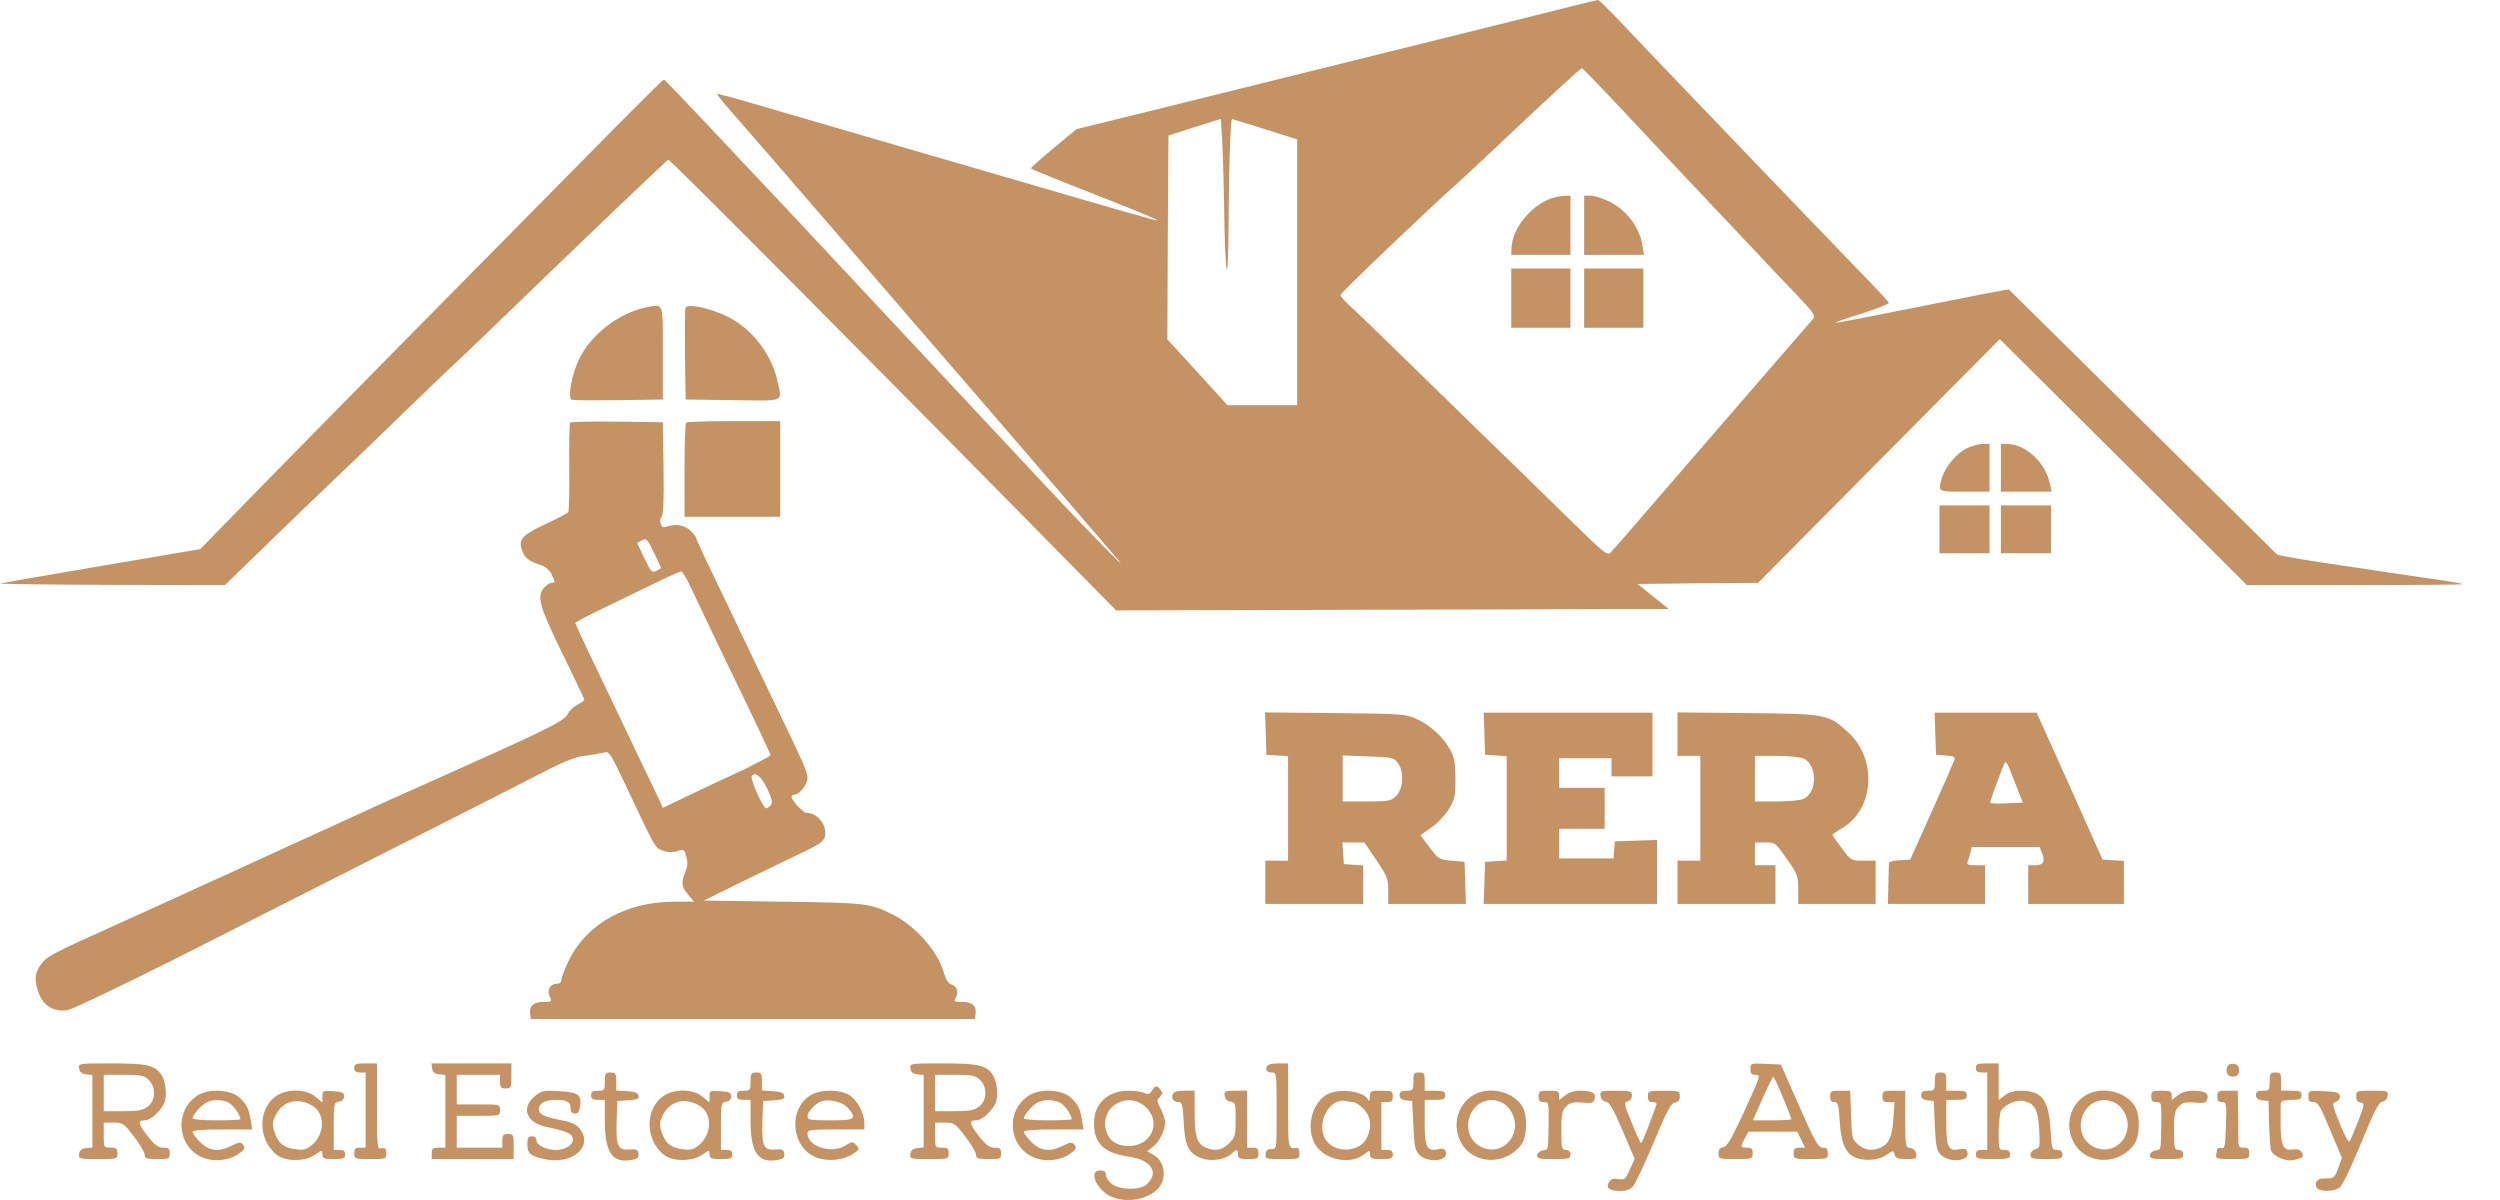 <svg width="50" height="24" viewBox="0 0 50 24" fill="none" xmlns="http://www.w3.org/2000/svg">
<path d="M31.409 0.132C30.863 0.273 25.469 1.608 22.973 2.228L21.529 2.583L21.074 2.961C20.823 3.17 20.618 3.353 20.618 3.366C20.614 3.38 21.188 3.612 21.889 3.886C22.591 4.159 23.155 4.391 23.146 4.405C23.128 4.419 22.613 4.273 20.135 3.549C19.812 3.453 18.682 3.125 17.63 2.82C16.578 2.514 15.412 2.173 15.038 2.064C14.665 1.954 14.35 1.872 14.341 1.877C14.337 1.886 14.428 2.004 14.546 2.141C14.669 2.278 15.562 3.307 16.537 4.437C17.507 5.562 18.414 6.61 18.541 6.76C19.224 7.543 22.094 10.882 22.386 11.224C22.581 11.456 21.762 10.623 21.087 9.903C20.322 9.083 19.179 7.862 15.835 4.286C14.446 2.806 13.298 1.59 13.28 1.59C13.262 1.59 12.747 2.1 12.137 2.719C11.526 3.339 9.659 5.229 7.991 6.919C6.324 8.609 4.748 10.217 4.484 10.491L4.006 10.982L2.047 11.315C0.972 11.497 0.052 11.657 0.002 11.67C-0.048 11.679 0.945 11.693 2.206 11.698L4.498 11.702L5.099 11.119C5.664 10.568 6.056 10.19 7.404 8.901C7.714 8.6 8.215 8.117 8.511 7.83C8.811 7.543 9.08 7.284 9.107 7.261C9.139 7.234 9.431 6.96 9.754 6.646C11.649 4.815 13.33 3.207 13.367 3.193C13.398 3.184 17.949 7.762 21.434 11.306L22.322 12.208L27.847 12.194L33.377 12.18L33.063 11.93L32.753 11.679L33.956 11.666L35.163 11.657L37.577 9.22L39.996 6.783L42.469 9.242L44.938 11.702H47.111C48.304 11.702 49.27 11.693 49.261 11.684C49.252 11.675 49.088 11.643 48.901 11.616C48.714 11.588 48.213 11.515 47.785 11.452C47.361 11.388 46.687 11.288 46.291 11.228C45.895 11.165 45.553 11.105 45.539 11.087C45.517 11.06 40.246 5.858 40.178 5.79C40.173 5.78 39.39 5.931 38.447 6.122C37.504 6.313 36.721 6.464 36.711 6.455C36.702 6.446 36.944 6.359 37.244 6.268C37.545 6.172 37.786 6.077 37.777 6.054C37.768 6.031 37.518 5.762 37.217 5.453C36.916 5.143 36.425 4.633 36.128 4.323C35.828 4.009 35.377 3.539 35.122 3.275C34.58 2.71 32.694 0.743 32.279 0.301C32.115 0.132 31.974 -0.004 31.96 6.91712e-05C31.947 6.91712e-05 31.696 0.059 31.409 0.132ZM32.525 2.282C33.004 2.792 33.737 3.576 34.165 4.027C34.589 4.478 35.072 4.988 35.236 5.161C35.4 5.339 35.709 5.667 35.928 5.89C36.261 6.241 36.315 6.313 36.265 6.373C36.233 6.409 35.586 7.156 34.826 8.035C34.069 8.91 33.19 9.926 32.876 10.29C32.562 10.655 32.27 10.992 32.225 11.037C32.147 11.124 32.12 11.101 31.309 10.308C30.854 9.862 30.12 9.142 29.678 8.719C29.241 8.29 28.512 7.584 28.061 7.142C27.61 6.701 27.146 6.25 27.027 6.145C26.904 6.036 26.809 5.926 26.809 5.899C26.809 5.858 28.626 4.127 29.154 3.658C29.214 3.608 29.537 3.307 29.87 2.993C30.995 1.931 31.614 1.362 31.637 1.362C31.651 1.362 32.052 1.777 32.525 2.282ZM24.481 4.05C24.504 5.639 24.563 5.881 24.572 4.437C24.577 3.403 24.608 2.41 24.64 2.382C24.64 2.378 24.936 2.469 25.296 2.583L25.943 2.788V5.448V8.104H25.246H24.549L23.948 7.443L23.347 6.787L23.356 4.746L23.369 2.71L23.893 2.542L24.417 2.378L24.44 2.747C24.454 2.947 24.472 3.535 24.481 4.05Z" fill="#C59363"/>
<path d="M31.013 3.972C30.599 4.127 30.239 4.583 30.23 4.97L30.225 5.097H30.817H31.409V4.505V3.913L31.286 3.918C31.214 3.918 31.095 3.945 31.013 3.972Z" fill="#C59363"/>
<path d="M31.683 4.505V5.097H32.28H32.881L32.849 4.911C32.785 4.523 32.516 4.177 32.138 4.009C32.025 3.959 31.879 3.913 31.81 3.913H31.683V4.505Z" fill="#C59363"/>
<path d="M30.225 5.963V6.555H30.817H31.409V5.963V5.37H30.817H30.225V5.963Z" fill="#C59363"/>
<path d="M31.683 5.963V6.555H32.275H32.867V5.963V5.37H32.275H31.683V5.963Z" fill="#C59363"/>
<path d="M12.916 6.15C12.369 6.259 11.795 6.71 11.567 7.215C11.431 7.512 11.353 7.963 11.431 7.994C11.463 8.008 11.882 8.008 12.369 8.004L13.257 7.99V7.056C13.257 6.013 13.28 6.077 12.916 6.15Z" fill="#C59363"/>
<path d="M13.708 6.159C13.699 6.191 13.695 6.614 13.699 7.102L13.713 7.99L14.66 8.003C15.722 8.017 15.64 8.049 15.553 7.639C15.453 7.152 15.13 6.692 14.697 6.414C14.369 6.204 13.754 6.045 13.708 6.159Z" fill="#C59363"/>
<path d="M11.399 8.454C11.39 8.477 11.381 8.878 11.385 9.347C11.39 9.821 11.381 10.222 11.367 10.24C11.353 10.263 11.144 10.372 10.902 10.486C10.429 10.709 10.36 10.791 10.447 11.023C10.502 11.165 10.574 11.219 10.789 11.292C10.898 11.324 10.984 11.392 11.025 11.474C11.107 11.638 11.112 11.657 11.034 11.657C10.998 11.657 10.934 11.698 10.884 11.752C10.729 11.925 10.784 12.121 11.249 13.073C11.49 13.565 11.686 13.98 11.686 13.993C11.686 14.012 11.622 14.057 11.549 14.094C11.472 14.135 11.385 14.217 11.358 14.276C11.294 14.412 11.03 14.549 9.158 15.387C7.682 16.048 7.418 16.166 6.857 16.426C6.671 16.512 6.343 16.663 6.129 16.758C5.915 16.854 5.559 17.018 5.331 17.123C5.108 17.227 4.726 17.401 4.489 17.51C4.252 17.615 3.892 17.779 3.692 17.874C3.491 17.965 2.876 18.243 2.325 18.494C1.022 19.081 0.945 19.122 0.817 19.291C0.69 19.459 0.681 19.628 0.785 19.888C0.886 20.134 1.091 20.243 1.355 20.202C1.451 20.184 2.425 19.719 3.523 19.168C4.616 18.612 6.447 17.688 7.586 17.109C8.725 16.535 10.06 15.856 10.547 15.606C11.267 15.232 11.485 15.137 11.709 15.114C11.859 15.096 12.027 15.064 12.082 15.05C12.178 15.018 12.205 15.064 12.442 15.556C13.125 17 13.093 16.945 13.244 17.009C13.339 17.045 13.431 17.054 13.526 17.027C13.685 16.982 13.681 16.977 13.731 17.155C13.758 17.246 13.749 17.337 13.708 17.437C13.617 17.651 13.626 17.733 13.763 17.892L13.881 18.034H13.485C12.538 18.034 11.75 18.466 11.39 19.182C11.303 19.359 11.23 19.541 11.23 19.587C11.23 19.642 11.198 19.674 11.144 19.674C11.007 19.674 10.934 19.792 10.993 19.924C11.044 20.034 11.039 20.038 10.87 20.038C10.67 20.038 10.579 20.12 10.602 20.275L10.615 20.38H15.057H19.498L19.512 20.275C19.534 20.12 19.443 20.038 19.243 20.038C19.079 20.038 19.07 20.029 19.115 19.951C19.184 19.847 19.138 19.719 19.024 19.687C18.97 19.674 18.919 19.592 18.878 19.459C18.76 19.031 18.314 18.521 17.858 18.293C17.398 18.066 17.352 18.056 15.672 18.034L14.077 18.011L14.806 17.651C15.207 17.455 15.745 17.196 15.999 17.073C16.378 16.895 16.473 16.831 16.496 16.736C16.551 16.512 16.359 16.257 16.127 16.257C16.063 16.257 15.831 16.007 15.831 15.934C15.831 15.911 15.858 15.893 15.89 15.893C15.99 15.893 16.15 15.688 16.15 15.56C16.15 15.433 16.072 15.264 15.376 13.82C15.171 13.392 14.925 12.882 14.829 12.681C14.733 12.481 14.492 11.971 14.287 11.547C14.082 11.128 13.918 10.768 13.918 10.75C13.918 10.732 13.868 10.668 13.804 10.609C13.69 10.5 13.512 10.472 13.339 10.531C13.262 10.559 13.235 10.545 13.212 10.468C13.194 10.413 13.203 10.358 13.23 10.34C13.267 10.317 13.28 10.03 13.271 9.374L13.257 8.445L12.337 8.432C11.832 8.427 11.408 8.436 11.399 8.454ZM13.13 11.415C13.039 11.461 13.021 11.443 12.888 11.165L12.743 10.86L12.838 10.805C12.929 10.759 12.948 10.777 13.08 11.055L13.226 11.361L13.13 11.415ZM13.79 11.693C14.3 12.773 14.524 13.233 14.852 13.911C15.057 14.335 15.262 14.768 15.307 14.868C15.353 14.968 15.398 15.064 15.407 15.087C15.421 15.105 15.357 15.15 15.275 15.187C15.193 15.228 15.093 15.278 15.057 15.301C15.02 15.323 14.856 15.405 14.692 15.478C14.528 15.551 14.141 15.733 13.827 15.884L13.257 16.157L13.203 16.034C13.171 15.97 12.989 15.588 12.797 15.187C12.606 14.786 12.351 14.253 12.232 14.002C12.114 13.752 11.9 13.306 11.759 13.014C11.617 12.718 11.504 12.467 11.504 12.458C11.504 12.445 11.745 12.317 12.041 12.176C12.333 12.035 12.802 11.807 13.075 11.675C13.353 11.538 13.599 11.429 13.622 11.429C13.649 11.429 13.722 11.547 13.79 11.693ZM15.344 15.774C15.439 15.979 15.457 16.052 15.416 16.102C15.389 16.139 15.344 16.166 15.321 16.166C15.262 16.166 15.002 15.583 15.034 15.524C15.098 15.424 15.221 15.519 15.344 15.774Z" fill="#C59363"/>
<path d="M13.722 8.454C13.704 8.468 13.69 8.901 13.69 9.411V10.336H14.646H15.603V9.379V8.422H14.678C14.168 8.422 13.736 8.436 13.722 8.454Z" fill="#C59363"/>
<path d="M39.326 8.969C39.117 9.083 38.907 9.333 38.839 9.557C38.757 9.839 38.743 9.834 39.29 9.834H39.791V9.356V8.878H39.645C39.563 8.882 39.422 8.923 39.326 8.969Z" fill="#C59363"/>
<path d="M40.018 9.356V9.834H40.524H41.034L41.002 9.693C40.916 9.251 40.515 8.878 40.132 8.878H40.018V9.356Z" fill="#C59363"/>
<path d="M38.789 10.586V11.065H39.29H39.791V10.586V10.108H39.29H38.789V10.586Z" fill="#C59363"/>
<path d="M40.018 10.586V11.065H40.519H41.02V10.586V10.108H40.519H40.018V10.586Z" fill="#C59363"/>
<path d="M25.315 14.672L25.328 15.096L25.547 15.109L25.761 15.123V16.171V17.214H25.533H25.306V17.647V18.079H26.285H27.264V17.697V17.309L27.073 17.296L26.877 17.282L26.863 17.064L26.85 16.849H27.068H27.287L27.529 17.205C27.747 17.528 27.765 17.578 27.765 17.815V18.079H28.54H29.319L29.305 17.656L29.291 17.237L29.032 17.214C28.781 17.191 28.767 17.182 28.59 16.945L28.408 16.704L28.622 16.553C28.74 16.476 28.9 16.307 28.972 16.189C29.095 15.989 29.109 15.934 29.109 15.579C29.109 15.264 29.086 15.15 29.009 15.005C28.877 14.754 28.608 14.504 28.335 14.381C28.116 14.28 28.057 14.276 26.704 14.262L25.301 14.248L25.315 14.672ZM27.952 15.251C28.084 15.415 28.07 15.774 27.925 15.916C27.82 16.02 27.784 16.029 27.333 16.029H26.854V15.569V15.109L27.36 15.128C27.825 15.141 27.87 15.15 27.952 15.251Z" fill="#C59363"/>
<path d="M29.688 14.672L29.701 15.096L29.92 15.109L30.134 15.123V16.166V17.209L29.92 17.223L29.701 17.237L29.688 17.656L29.674 18.079H31.41H33.141V17.442V16.799L32.721 16.813L32.298 16.827L32.284 16.995L32.27 17.168H31.724H31.182V16.872V16.576H31.637H32.093V16.166V15.756H31.637H31.182V15.46V15.164H31.706H32.23V15.346V15.528H32.639H33.049V14.891V14.253H31.364H29.674L29.688 14.672Z" fill="#C59363"/>
<path d="M33.55 14.681V15.118H33.778H34.006V16.166V17.214H33.778H33.55V17.647V18.079H34.529H35.509V17.692V17.305H35.304H35.099V17.077V16.849H35.304C35.504 16.849 35.509 16.854 35.736 17.177C35.951 17.483 35.964 17.519 35.964 17.792V18.079H36.739H37.513V17.647V17.214H37.267C37.026 17.214 37.021 17.214 36.834 16.963C36.734 16.827 36.648 16.708 36.648 16.695C36.648 16.686 36.734 16.626 36.843 16.562C37.49 16.184 37.549 15.173 36.957 14.64C36.57 14.285 36.525 14.276 34.953 14.262L33.55 14.248V14.681ZM36.069 15.169C36.351 15.296 36.351 15.852 36.069 15.979C36.01 16.007 35.768 16.029 35.532 16.029H35.099V15.574V15.118H35.532C35.768 15.118 36.01 15.141 36.069 15.169Z" fill="#C59363"/>
<path d="M38.706 14.672L38.72 15.096L38.916 15.109C39.08 15.123 39.107 15.137 39.085 15.205C39.071 15.246 38.87 15.711 38.634 16.235L38.205 17.191L37.996 17.205C37.882 17.214 37.782 17.232 37.782 17.25C37.777 17.268 37.773 17.46 37.768 17.678L37.759 18.079H38.729H39.7V17.692V17.305H39.513C39.358 17.305 39.331 17.291 39.353 17.232C39.367 17.191 39.394 17.109 39.408 17.05L39.435 16.941H40.114H40.793L40.843 17.064C40.907 17.232 40.866 17.305 40.702 17.305H40.565V17.692V18.079H41.522H42.478V17.651V17.218L42.264 17.205L42.05 17.191L41.394 15.72L40.733 14.253H39.713H38.693L38.706 14.672ZM40.141 16.066C39.968 16.075 39.818 16.07 39.809 16.061C39.791 16.048 39.891 15.765 40.064 15.323C40.119 15.187 40.119 15.191 40.287 15.62L40.456 16.052L40.141 16.066Z" fill="#C59363"/>
<path d="M1.583 21.368C1.592 21.445 1.633 21.477 1.724 21.486L1.847 21.5V22.224V22.949L1.724 22.962C1.633 22.971 1.592 23.003 1.583 23.076C1.569 23.177 1.578 23.181 1.956 23.181C2.343 23.181 2.348 23.181 2.348 23.067C2.348 22.971 2.325 22.953 2.211 22.953C2.075 22.953 2.075 22.949 2.075 22.703V22.452H2.27C2.457 22.452 2.475 22.466 2.68 22.73C2.799 22.885 2.894 23.049 2.894 23.095C2.894 23.167 2.931 23.181 3.145 23.181C3.382 23.181 3.395 23.177 3.395 23.067C3.395 22.971 3.373 22.953 3.263 22.953C3.163 22.953 3.095 22.903 2.949 22.716C2.758 22.47 2.749 22.407 2.894 22.407C3.027 22.407 3.25 22.188 3.3 22.02C3.345 21.851 3.3 21.578 3.209 21.468C3.072 21.3 2.913 21.268 2.234 21.268C1.569 21.268 1.569 21.268 1.583 21.368ZM2.972 21.596C3.122 21.737 3.118 22.006 2.958 22.129C2.858 22.206 2.771 22.224 2.457 22.224H2.075V21.86V21.496H2.471C2.812 21.496 2.881 21.509 2.972 21.596Z" fill="#C59363"/>
<path d="M7.085 21.359C7.085 21.427 7.117 21.45 7.199 21.45H7.313V22.202V22.953H7.199C7.108 22.953 7.085 22.976 7.085 23.067C7.085 23.177 7.094 23.181 7.404 23.181C7.718 23.181 7.723 23.181 7.723 23.063C7.723 22.967 7.704 22.949 7.632 22.967C7.545 22.99 7.54 22.967 7.54 22.129V21.268H7.313C7.117 21.268 7.085 21.282 7.085 21.359Z" fill="#C59363"/>
<path d="M8.643 21.368C8.652 21.445 8.693 21.477 8.784 21.486L8.907 21.5V22.229V22.953H8.77C8.656 22.953 8.634 22.971 8.634 23.067V23.181H9.454H10.274V22.93C10.274 22.694 10.269 22.68 10.16 22.68C10.064 22.68 10.046 22.703 10.046 22.817V22.953H9.59H9.135V22.634V22.316H9.568C10 22.316 10 22.316 10 22.202C10 22.088 10 22.088 9.568 22.088H9.135V21.792V21.496H9.568H10V21.632C10 21.746 10.018 21.769 10.114 21.769C10.223 21.769 10.228 21.755 10.228 21.518V21.268H9.426H8.629L8.643 21.368Z" fill="#C59363"/>
<path d="M18.209 21.368C18.218 21.445 18.259 21.477 18.35 21.486L18.473 21.5V22.224V22.949L18.35 22.962C18.259 22.971 18.218 23.003 18.209 23.076C18.195 23.177 18.204 23.181 18.582 23.181C18.969 23.181 18.974 23.181 18.974 23.067C18.974 22.971 18.951 22.953 18.837 22.953C18.701 22.953 18.701 22.949 18.701 22.703V22.452H18.896C19.083 22.452 19.101 22.466 19.306 22.73C19.425 22.885 19.52 23.049 19.52 23.095C19.52 23.167 19.557 23.181 19.771 23.181C20.008 23.181 20.021 23.177 20.021 23.067C20.021 22.971 19.999 22.953 19.889 22.953C19.789 22.953 19.721 22.903 19.575 22.716C19.384 22.47 19.375 22.407 19.52 22.407C19.652 22.407 19.876 22.188 19.926 22.02C19.971 21.851 19.926 21.578 19.835 21.468C19.698 21.3 19.539 21.268 18.86 21.268C18.195 21.268 18.195 21.268 18.209 21.368ZM19.598 21.596C19.748 21.737 19.744 22.006 19.584 22.129C19.484 22.206 19.397 22.224 19.083 22.224H18.701V21.86V21.496H19.097C19.438 21.496 19.507 21.509 19.598 21.596Z" fill="#C59363"/>
<path d="M25.337 21.332C25.305 21.414 25.342 21.45 25.451 21.45C25.529 21.45 25.533 21.505 25.533 22.215C25.533 22.981 25.533 22.985 25.433 22.981C25.355 22.976 25.323 23.003 25.314 23.076C25.301 23.177 25.314 23.181 25.642 23.181C25.984 23.181 25.988 23.181 25.988 23.067C25.988 22.999 25.966 22.953 25.934 22.958C25.761 22.981 25.761 22.971 25.761 22.111V21.268H25.56C25.433 21.268 25.351 21.291 25.337 21.332Z" fill="#C59363"/>
<path d="M35.008 21.382C35.008 21.468 35.031 21.496 35.104 21.496C35.222 21.496 35.222 21.491 34.853 22.297C34.625 22.785 34.539 22.935 34.466 22.944C34.398 22.953 34.37 22.994 34.37 23.072C34.37 23.177 34.38 23.181 34.712 23.181C35.044 23.181 35.054 23.177 35.054 23.067C35.054 22.976 35.031 22.953 34.94 22.953C34.808 22.953 34.803 22.944 34.894 22.771L34.967 22.634H35.455H35.946L36.024 22.794L36.101 22.953H35.987C35.896 22.953 35.873 22.976 35.873 23.067C35.873 23.177 35.883 23.181 36.215 23.181C36.548 23.181 36.557 23.177 36.557 23.067C36.557 22.981 36.534 22.953 36.457 22.953C36.365 22.953 36.302 22.844 35.983 22.12L35.618 21.291L35.313 21.277C35.013 21.263 35.008 21.268 35.008 21.382ZM35.66 21.951C35.751 22.174 35.828 22.37 35.828 22.384C35.828 22.398 35.655 22.407 35.445 22.407H35.058L35.249 21.974C35.354 21.737 35.45 21.541 35.468 21.541C35.482 21.541 35.568 21.723 35.66 21.951Z" fill="#C59363"/>
<path d="M39.517 21.359C39.517 21.427 39.549 21.45 39.631 21.45H39.745V22.224V22.999H39.631C39.549 22.999 39.517 23.022 39.517 23.09C39.517 23.172 39.549 23.181 39.859 23.181C40.169 23.181 40.201 23.172 40.201 23.09C40.201 23.022 40.169 22.999 40.087 22.999C39.977 22.999 39.973 22.99 39.973 22.653C39.973 22.466 39.996 22.27 40.018 22.22C40.091 22.092 40.324 21.988 40.474 22.02C40.697 22.07 40.761 22.188 40.784 22.593C40.802 22.935 40.797 22.962 40.706 22.985C40.652 22.999 40.611 23.044 40.611 23.095C40.611 23.172 40.647 23.181 40.929 23.181C41.216 23.181 41.248 23.172 41.248 23.09C41.248 23.026 41.216 22.999 41.139 22.999C41.039 22.999 41.034 22.981 41.011 22.593C40.975 21.992 40.838 21.814 40.41 21.814C40.278 21.814 40.173 21.846 40.091 21.91L39.973 22.001V21.637V21.268H39.745C39.549 21.268 39.517 21.282 39.517 21.359Z" fill="#C59363"/>
<path d="M44.546 21.332C44.501 21.45 44.565 21.55 44.674 21.532C44.751 21.523 44.779 21.487 44.779 21.405C44.779 21.323 44.751 21.286 44.674 21.277C44.615 21.268 44.56 21.291 44.546 21.332Z" fill="#C59363"/>
<path d="M12.096 21.632C12.096 21.805 12.087 21.815 11.959 21.815C11.854 21.815 11.822 21.833 11.822 21.906C11.822 21.979 11.854 21.997 11.959 21.997H12.096V22.416C12.096 23.058 12.251 23.277 12.652 23.195C12.752 23.177 12.779 23.149 12.77 23.072C12.756 22.99 12.729 22.981 12.588 22.99C12.36 23.013 12.315 22.917 12.333 22.416L12.346 22.02L12.565 22.006C12.743 21.992 12.784 21.979 12.77 21.915C12.761 21.856 12.697 21.833 12.538 21.824L12.324 21.81V21.628C12.324 21.468 12.31 21.45 12.21 21.45C12.11 21.45 12.096 21.468 12.096 21.632Z" fill="#C59363"/>
<path d="M15.011 21.632C15.011 21.805 15.002 21.815 14.874 21.815C14.77 21.815 14.738 21.833 14.738 21.906C14.738 21.979 14.77 21.997 14.874 21.997H15.011V22.416C15.011 23.058 15.166 23.277 15.567 23.195C15.667 23.177 15.694 23.149 15.685 23.072C15.672 22.99 15.644 22.981 15.503 22.99C15.275 23.013 15.23 22.917 15.248 22.416L15.262 22.02L15.48 22.006C15.658 21.992 15.699 21.979 15.685 21.915C15.676 21.856 15.612 21.833 15.453 21.824L15.239 21.81V21.628C15.239 21.468 15.225 21.45 15.125 21.45C15.025 21.45 15.011 21.468 15.011 21.632Z" fill="#C59363"/>
<path d="M28.267 21.632C28.267 21.805 28.257 21.815 28.13 21.815C28.025 21.815 27.993 21.837 27.993 21.901C27.993 21.965 28.03 21.997 28.121 22.006L28.244 22.02L28.267 22.507C28.285 22.935 28.303 23.008 28.39 23.099C28.558 23.263 28.963 23.227 28.918 23.049C28.9 22.976 28.868 22.962 28.763 22.985C28.535 23.031 28.494 22.949 28.494 22.448V21.997H28.699C28.872 21.997 28.904 21.983 28.904 21.906C28.904 21.828 28.872 21.815 28.699 21.815H28.494V21.632C28.494 21.468 28.485 21.45 28.38 21.45C28.28 21.45 28.267 21.468 28.267 21.632Z" fill="#C59363"/>
<path d="M38.697 21.632C38.697 21.805 38.688 21.815 38.561 21.815C38.456 21.815 38.424 21.837 38.424 21.901C38.424 21.965 38.461 21.997 38.552 22.006L38.675 22.02L38.697 22.507C38.716 22.935 38.734 23.008 38.82 23.099C38.989 23.263 39.394 23.227 39.349 23.049C39.331 22.976 39.299 22.962 39.194 22.985C38.966 23.031 38.925 22.949 38.925 22.448V21.997H39.13C39.303 21.997 39.335 21.983 39.335 21.906C39.335 21.828 39.303 21.815 39.13 21.815H38.925V21.632C38.925 21.468 38.916 21.45 38.811 21.45C38.711 21.45 38.697 21.468 38.697 21.632Z" fill="#C59363"/>
<path d="M45.393 21.632C45.393 21.805 45.384 21.814 45.257 21.814C45.152 21.814 45.12 21.837 45.12 21.901C45.12 21.965 45.157 21.997 45.248 22.006L45.371 22.019L45.38 22.452C45.389 22.689 45.403 22.93 45.416 22.99C45.448 23.122 45.708 23.24 45.885 23.199C46.068 23.154 46.081 23.14 46.036 23.049C46.004 22.994 45.954 22.976 45.858 22.99C45.662 23.017 45.617 22.921 45.612 22.489C45.612 22.279 45.612 22.083 45.617 22.051C45.621 22.019 45.694 21.997 45.826 21.997C45.999 21.997 46.031 21.983 46.031 21.905C46.031 21.828 45.999 21.814 45.826 21.814H45.621V21.632C45.621 21.468 45.612 21.45 45.507 21.45C45.407 21.45 45.393 21.468 45.393 21.632Z" fill="#C59363"/>
<path d="M23.037 21.814C22.991 21.887 22.964 21.896 22.891 21.86C22.846 21.837 22.7 21.814 22.568 21.814C22.149 21.814 21.871 22.083 21.88 22.48C21.885 22.876 22.09 23.067 22.591 23.136C23.032 23.199 23.192 23.463 22.928 23.691C22.791 23.81 22.395 23.801 22.235 23.678C22.172 23.628 22.117 23.546 22.117 23.495C22.117 23.432 22.085 23.409 22.003 23.409C21.757 23.409 21.935 23.81 22.235 23.937C22.604 24.092 23.114 23.946 23.238 23.655C23.324 23.445 23.256 23.204 23.073 23.099L22.946 23.026L23.06 22.935C23.187 22.839 23.301 22.603 23.301 22.443C23.301 22.384 23.26 22.265 23.215 22.174C23.133 22.024 23.133 22.001 23.197 21.938C23.256 21.878 23.26 21.851 23.21 21.796C23.137 21.701 23.105 21.705 23.037 21.814ZM22.951 22.179C23.224 22.489 23.005 22.921 22.573 22.921C22.336 22.921 22.176 22.812 22.122 22.612C21.985 22.111 22.6 21.787 22.951 22.179Z" fill="#C59363"/>
<path d="M3.942 21.915C3.432 22.261 3.573 23.054 4.17 23.186C4.388 23.236 4.652 23.181 4.812 23.049C4.898 22.981 4.907 22.953 4.862 22.894C4.812 22.835 4.784 22.84 4.639 22.912C4.375 23.044 4.188 23.026 4.006 22.844C3.919 22.758 3.851 22.666 3.851 22.639C3.851 22.607 4.042 22.589 4.447 22.589H5.044L5.012 22.393C4.971 22.161 4.939 22.097 4.789 21.951C4.607 21.787 4.165 21.765 3.942 21.915ZM4.552 22.042C4.648 22.079 4.807 22.288 4.807 22.384C4.807 22.398 4.593 22.407 4.329 22.407C4.065 22.407 3.851 22.389 3.851 22.366C3.851 22.297 4.042 22.083 4.142 22.042C4.274 21.988 4.416 21.988 4.552 22.042Z" fill="#C59363"/>
<path d="M5.55 21.905C5.149 22.147 5.145 22.803 5.546 23.104C5.723 23.236 6.111 23.231 6.302 23.094C6.448 22.994 6.448 22.994 6.448 23.085C6.448 23.167 6.475 23.181 6.675 23.181C6.871 23.181 6.903 23.167 6.903 23.09C6.903 23.021 6.871 22.999 6.789 22.999H6.675V22.525C6.675 22.065 6.68 22.047 6.78 22.033C6.844 22.024 6.88 21.988 6.88 21.928C6.88 21.851 6.844 21.837 6.666 21.824C6.457 21.81 6.448 21.814 6.448 21.928V22.051L6.306 21.933C6.129 21.783 5.773 21.769 5.55 21.905ZM6.256 22.12C6.498 22.27 6.498 22.662 6.261 22.88C6.133 22.99 6.088 23.008 5.915 22.985C5.673 22.958 5.555 22.858 5.486 22.63C5.441 22.484 5.445 22.434 5.523 22.284C5.664 22.015 5.974 21.942 6.256 22.12Z" fill="#C59363"/>
<path d="M10.693 21.928C10.41 22.165 10.529 22.461 10.948 22.543C11.358 22.63 11.458 22.68 11.458 22.794C11.458 22.903 11.299 22.999 11.121 22.999C10.93 22.999 10.729 22.903 10.729 22.812C10.729 22.757 10.697 22.726 10.638 22.726C10.565 22.726 10.547 22.757 10.547 22.88C10.547 23.067 10.602 23.117 10.884 23.181C11.444 23.304 11.877 22.935 11.595 22.575C11.526 22.489 11.431 22.443 11.239 22.407C10.88 22.338 10.775 22.288 10.775 22.183C10.775 22.07 10.902 21.997 11.112 21.997C11.34 21.997 11.412 22.038 11.412 22.161C11.412 22.238 11.44 22.27 11.499 22.27C11.563 22.27 11.59 22.229 11.604 22.111C11.631 21.887 11.554 21.842 11.166 21.824C10.866 21.805 10.825 21.814 10.693 21.928Z" fill="#C59363"/>
<path d="M13.294 21.905C12.893 22.147 12.888 22.803 13.289 23.104C13.467 23.236 13.854 23.231 14.045 23.094C14.191 22.994 14.191 22.994 14.191 23.085C14.191 23.167 14.218 23.181 14.419 23.181C14.615 23.181 14.646 23.167 14.646 23.09C14.646 23.021 14.615 22.999 14.533 22.999H14.419V22.525C14.419 22.065 14.423 22.047 14.524 22.033C14.587 22.024 14.624 21.988 14.624 21.928C14.624 21.851 14.587 21.837 14.41 21.824C14.2 21.81 14.191 21.814 14.191 21.928V22.051L14.05 21.933C13.872 21.783 13.517 21.769 13.294 21.905ZM14 22.12C14.241 22.27 14.241 22.662 14.004 22.88C13.877 22.99 13.831 23.008 13.658 22.985C13.417 22.958 13.298 22.858 13.23 22.63C13.184 22.484 13.189 22.434 13.266 22.284C13.408 22.015 13.717 21.942 14 22.12Z" fill="#C59363"/>
<path d="M16.209 21.906C15.79 22.161 15.808 22.858 16.241 23.108C16.455 23.236 16.815 23.227 17.038 23.09C17.193 22.994 17.197 22.985 17.129 22.908C17.056 22.826 17.047 22.826 16.897 22.917C16.619 23.081 16.15 22.926 16.15 22.671C16.15 22.598 16.2 22.589 16.719 22.589H17.288V22.475C17.288 22.27 17.147 22.001 16.992 21.906C16.796 21.783 16.409 21.783 16.209 21.906ZM16.956 22.156C17.147 22.379 17.111 22.407 16.605 22.407C16.195 22.407 16.15 22.398 16.15 22.325C16.15 22.238 16.3 22.074 16.423 22.029C16.573 21.97 16.856 22.038 16.956 22.156Z" fill="#C59363"/>
<path d="M20.568 21.915C20.058 22.261 20.199 23.054 20.796 23.186C21.015 23.236 21.279 23.181 21.438 23.049C21.525 22.981 21.534 22.953 21.488 22.894C21.438 22.835 21.411 22.84 21.265 22.912C21.001 23.044 20.814 23.026 20.632 22.844C20.546 22.758 20.477 22.666 20.477 22.639C20.477 22.607 20.669 22.589 21.074 22.589H21.671L21.639 22.393C21.598 22.161 21.566 22.097 21.416 21.951C21.233 21.787 20.791 21.765 20.568 21.915ZM21.179 22.042C21.274 22.079 21.434 22.288 21.434 22.384C21.434 22.398 21.22 22.407 20.955 22.407C20.691 22.407 20.477 22.389 20.477 22.366C20.477 22.297 20.669 22.083 20.769 22.042C20.901 21.988 21.042 21.988 21.179 22.042Z" fill="#C59363"/>
<path d="M23.456 21.883C23.419 21.969 23.47 22.042 23.57 22.042C23.643 22.042 23.656 22.092 23.675 22.452C23.697 22.93 23.775 23.076 24.053 23.172C24.244 23.236 24.522 23.186 24.64 23.067C24.731 22.976 24.759 22.981 24.759 23.09C24.759 23.167 24.791 23.181 24.964 23.181C25.151 23.181 25.169 23.172 25.169 23.067C25.169 22.976 25.146 22.953 25.055 22.953H24.941V22.384V21.814H24.709C24.494 21.814 24.481 21.824 24.494 21.915C24.504 21.983 24.545 22.024 24.613 22.033C24.709 22.047 24.713 22.07 24.713 22.389C24.713 22.707 24.704 22.744 24.581 22.867C24.44 23.008 24.29 23.031 24.107 22.949C23.939 22.871 23.893 22.721 23.893 22.247V21.814H23.688C23.547 21.814 23.474 21.837 23.456 21.883Z" fill="#C59363"/>
<path d="M26.512 21.906C26.221 22.097 26.121 22.589 26.307 22.894C26.49 23.195 26.991 23.299 27.264 23.099C27.401 22.999 27.401 22.999 27.401 23.09C27.401 23.167 27.428 23.181 27.628 23.181C27.824 23.181 27.856 23.167 27.856 23.09C27.856 23.022 27.824 22.999 27.742 22.999H27.628V22.521V22.042H27.742C27.833 22.042 27.856 22.02 27.856 21.928C27.856 21.824 27.843 21.814 27.628 21.814C27.41 21.814 27.401 21.819 27.396 21.938C27.396 22.01 27.382 22.038 27.369 22.006C27.291 21.814 26.749 21.751 26.512 21.906ZM27.068 22.042C27.105 22.042 27.196 22.102 27.268 22.174C27.419 22.329 27.446 22.552 27.332 22.767C27.2 23.031 26.749 23.072 26.549 22.839C26.28 22.53 26.572 21.928 26.936 22.024C26.972 22.033 27.027 22.042 27.068 22.042Z" fill="#C59363"/>
<path d="M29.46 21.906C29.141 22.102 29.036 22.521 29.227 22.862C29.473 23.295 30.111 23.313 30.425 22.894C30.548 22.726 30.557 22.297 30.439 22.115C30.243 21.819 29.769 21.719 29.46 21.906ZM30.015 22.042C30.193 22.111 30.325 22.348 30.298 22.557C30.257 22.903 29.906 23.095 29.61 22.931C29.182 22.703 29.341 22.02 29.824 22.001C29.865 21.997 29.951 22.015 30.015 22.042Z" fill="#C59363"/>
<path d="M30.772 21.928C30.772 22.015 30.794 22.042 30.876 22.042C30.977 22.042 30.977 22.051 30.972 22.484C30.963 23.035 30.972 22.99 30.854 23.008C30.803 23.017 30.753 23.058 30.744 23.099C30.735 23.172 30.776 23.181 31.072 23.181C31.377 23.181 31.409 23.172 31.409 23.09C31.409 23.031 31.377 22.999 31.318 22.999C31.236 22.999 31.227 22.967 31.227 22.612C31.227 22.279 31.241 22.211 31.323 22.129C31.405 22.047 31.459 22.038 31.642 22.051C31.833 22.07 31.865 22.061 31.892 21.983C31.929 21.865 31.842 21.814 31.61 21.814C31.487 21.814 31.377 21.846 31.3 21.91L31.182 22.001V21.91C31.182 21.828 31.154 21.814 30.977 21.814C30.79 21.814 30.772 21.824 30.772 21.928Z" fill="#C59363"/>
<path d="M32.011 21.915C32.02 21.979 32.061 22.024 32.115 22.033C32.188 22.042 32.266 22.174 32.452 22.612L32.694 23.177L32.598 23.386C32.512 23.587 32.493 23.6 32.366 23.582C32.257 23.564 32.211 23.582 32.175 23.65C32.115 23.764 32.193 23.819 32.416 23.819C32.521 23.819 32.607 23.787 32.657 23.732C32.703 23.682 32.89 23.286 33.072 22.853C33.341 22.211 33.418 22.061 33.5 22.052C33.568 22.042 33.596 22.001 33.596 21.924C33.596 21.819 33.582 21.815 33.277 21.815C32.967 21.815 32.958 21.819 32.958 21.928C32.958 22.015 32.981 22.042 33.054 22.042C33.113 22.042 33.14 22.065 33.127 22.097C33.117 22.129 33.049 22.316 32.976 22.507C32.903 22.703 32.835 22.862 32.821 22.862C32.808 22.862 32.726 22.68 32.635 22.457C32.48 22.079 32.471 22.047 32.553 22.029C32.603 22.015 32.639 21.965 32.639 21.91C32.639 21.824 32.612 21.815 32.316 21.815C32.011 21.815 31.997 21.819 32.011 21.915Z" fill="#C59363"/>
<path d="M36.602 21.928C36.602 22.011 36.625 22.042 36.689 22.042C36.761 22.042 36.775 22.093 36.793 22.42C36.821 22.84 36.898 23.04 37.076 23.136C37.258 23.231 37.568 23.213 37.727 23.099C37.864 23.003 37.868 23.003 37.891 23.09C37.909 23.163 37.955 23.181 38.128 23.181C38.319 23.181 38.337 23.172 38.324 23.076C38.315 23.013 38.274 22.972 38.21 22.962C38.11 22.949 38.105 22.935 38.105 22.379V21.815H37.877C37.663 21.815 37.65 21.824 37.65 21.928C37.65 22.02 37.672 22.042 37.768 22.042H37.891L37.868 22.37C37.846 22.73 37.782 22.876 37.618 22.949C37.445 23.026 37.299 23.008 37.162 22.89C37.044 22.785 37.035 22.762 37.021 22.297L37.003 21.815H36.803C36.62 21.815 36.602 21.824 36.602 21.928Z" fill="#C59363"/>
<path d="M41.713 21.906C41.394 22.102 41.289 22.521 41.481 22.862C41.727 23.295 42.364 23.313 42.679 22.894C42.802 22.726 42.811 22.297 42.692 22.115C42.496 21.819 42.023 21.719 41.713 21.906ZM42.269 22.042C42.446 22.111 42.578 22.348 42.551 22.557C42.51 22.903 42.159 23.095 41.863 22.931C41.435 22.703 41.595 22.02 42.077 22.001C42.118 21.997 42.205 22.015 42.269 22.042Z" fill="#C59363"/>
<path d="M43.025 21.928C43.025 22.015 43.048 22.042 43.13 22.042C43.23 22.042 43.23 22.051 43.225 22.484C43.216 23.035 43.225 22.99 43.107 23.008C43.057 23.017 43.007 23.058 42.998 23.099C42.989 23.172 43.03 23.181 43.326 23.181C43.631 23.181 43.663 23.172 43.663 23.09C43.663 23.031 43.631 22.999 43.572 22.999C43.49 22.999 43.48 22.967 43.48 22.612C43.48 22.279 43.494 22.211 43.576 22.129C43.658 22.047 43.713 22.038 43.895 22.051C44.086 22.07 44.118 22.061 44.146 21.983C44.182 21.865 44.096 21.814 43.863 21.814C43.74 21.814 43.631 21.846 43.553 21.91L43.435 22.001V21.91C43.435 21.828 43.408 21.814 43.23 21.814C43.043 21.814 43.025 21.824 43.025 21.928Z" fill="#C59363"/>
<path d="M44.346 21.928C44.346 22.01 44.369 22.042 44.437 22.042C44.528 22.042 44.533 22.065 44.519 22.507C44.505 22.926 44.496 22.976 44.428 22.962C44.382 22.953 44.346 22.967 44.341 22.985C44.341 23.003 44.332 23.058 44.323 23.099C44.309 23.172 44.35 23.181 44.647 23.181C44.974 23.181 44.984 23.177 44.984 23.067C44.984 22.976 44.961 22.953 44.874 22.953C44.765 22.953 44.765 22.944 44.765 22.598C44.765 22.407 44.76 22.152 44.76 22.029L44.756 21.814H44.551C44.364 21.814 44.346 21.824 44.346 21.928Z" fill="#C59363"/>
<path d="M46.168 21.928C46.168 22.015 46.191 22.042 46.273 22.042C46.359 22.042 46.405 22.124 46.605 22.603L46.838 23.158L46.765 23.363C46.692 23.555 46.678 23.568 46.519 23.568C46.391 23.568 46.341 23.591 46.323 23.655C46.305 23.7 46.323 23.755 46.355 23.778C46.455 23.837 46.683 23.828 46.788 23.755C46.847 23.714 47.015 23.363 47.22 22.867C47.484 22.22 47.575 22.042 47.648 22.033C47.703 22.024 47.744 21.979 47.753 21.915C47.767 21.819 47.753 21.814 47.448 21.814C47.134 21.814 47.124 21.819 47.124 21.924C47.124 22.001 47.152 22.042 47.211 22.051C47.298 22.065 47.293 22.083 47.161 22.43C47.084 22.63 47.006 22.812 46.988 22.83C46.97 22.853 46.883 22.689 46.792 22.466C46.637 22.079 46.637 22.065 46.724 22.033C46.774 22.01 46.806 21.965 46.797 21.919C46.783 21.851 46.724 21.833 46.473 21.824C46.172 21.81 46.168 21.81 46.168 21.928Z" fill="#C59363"/>
</svg>

